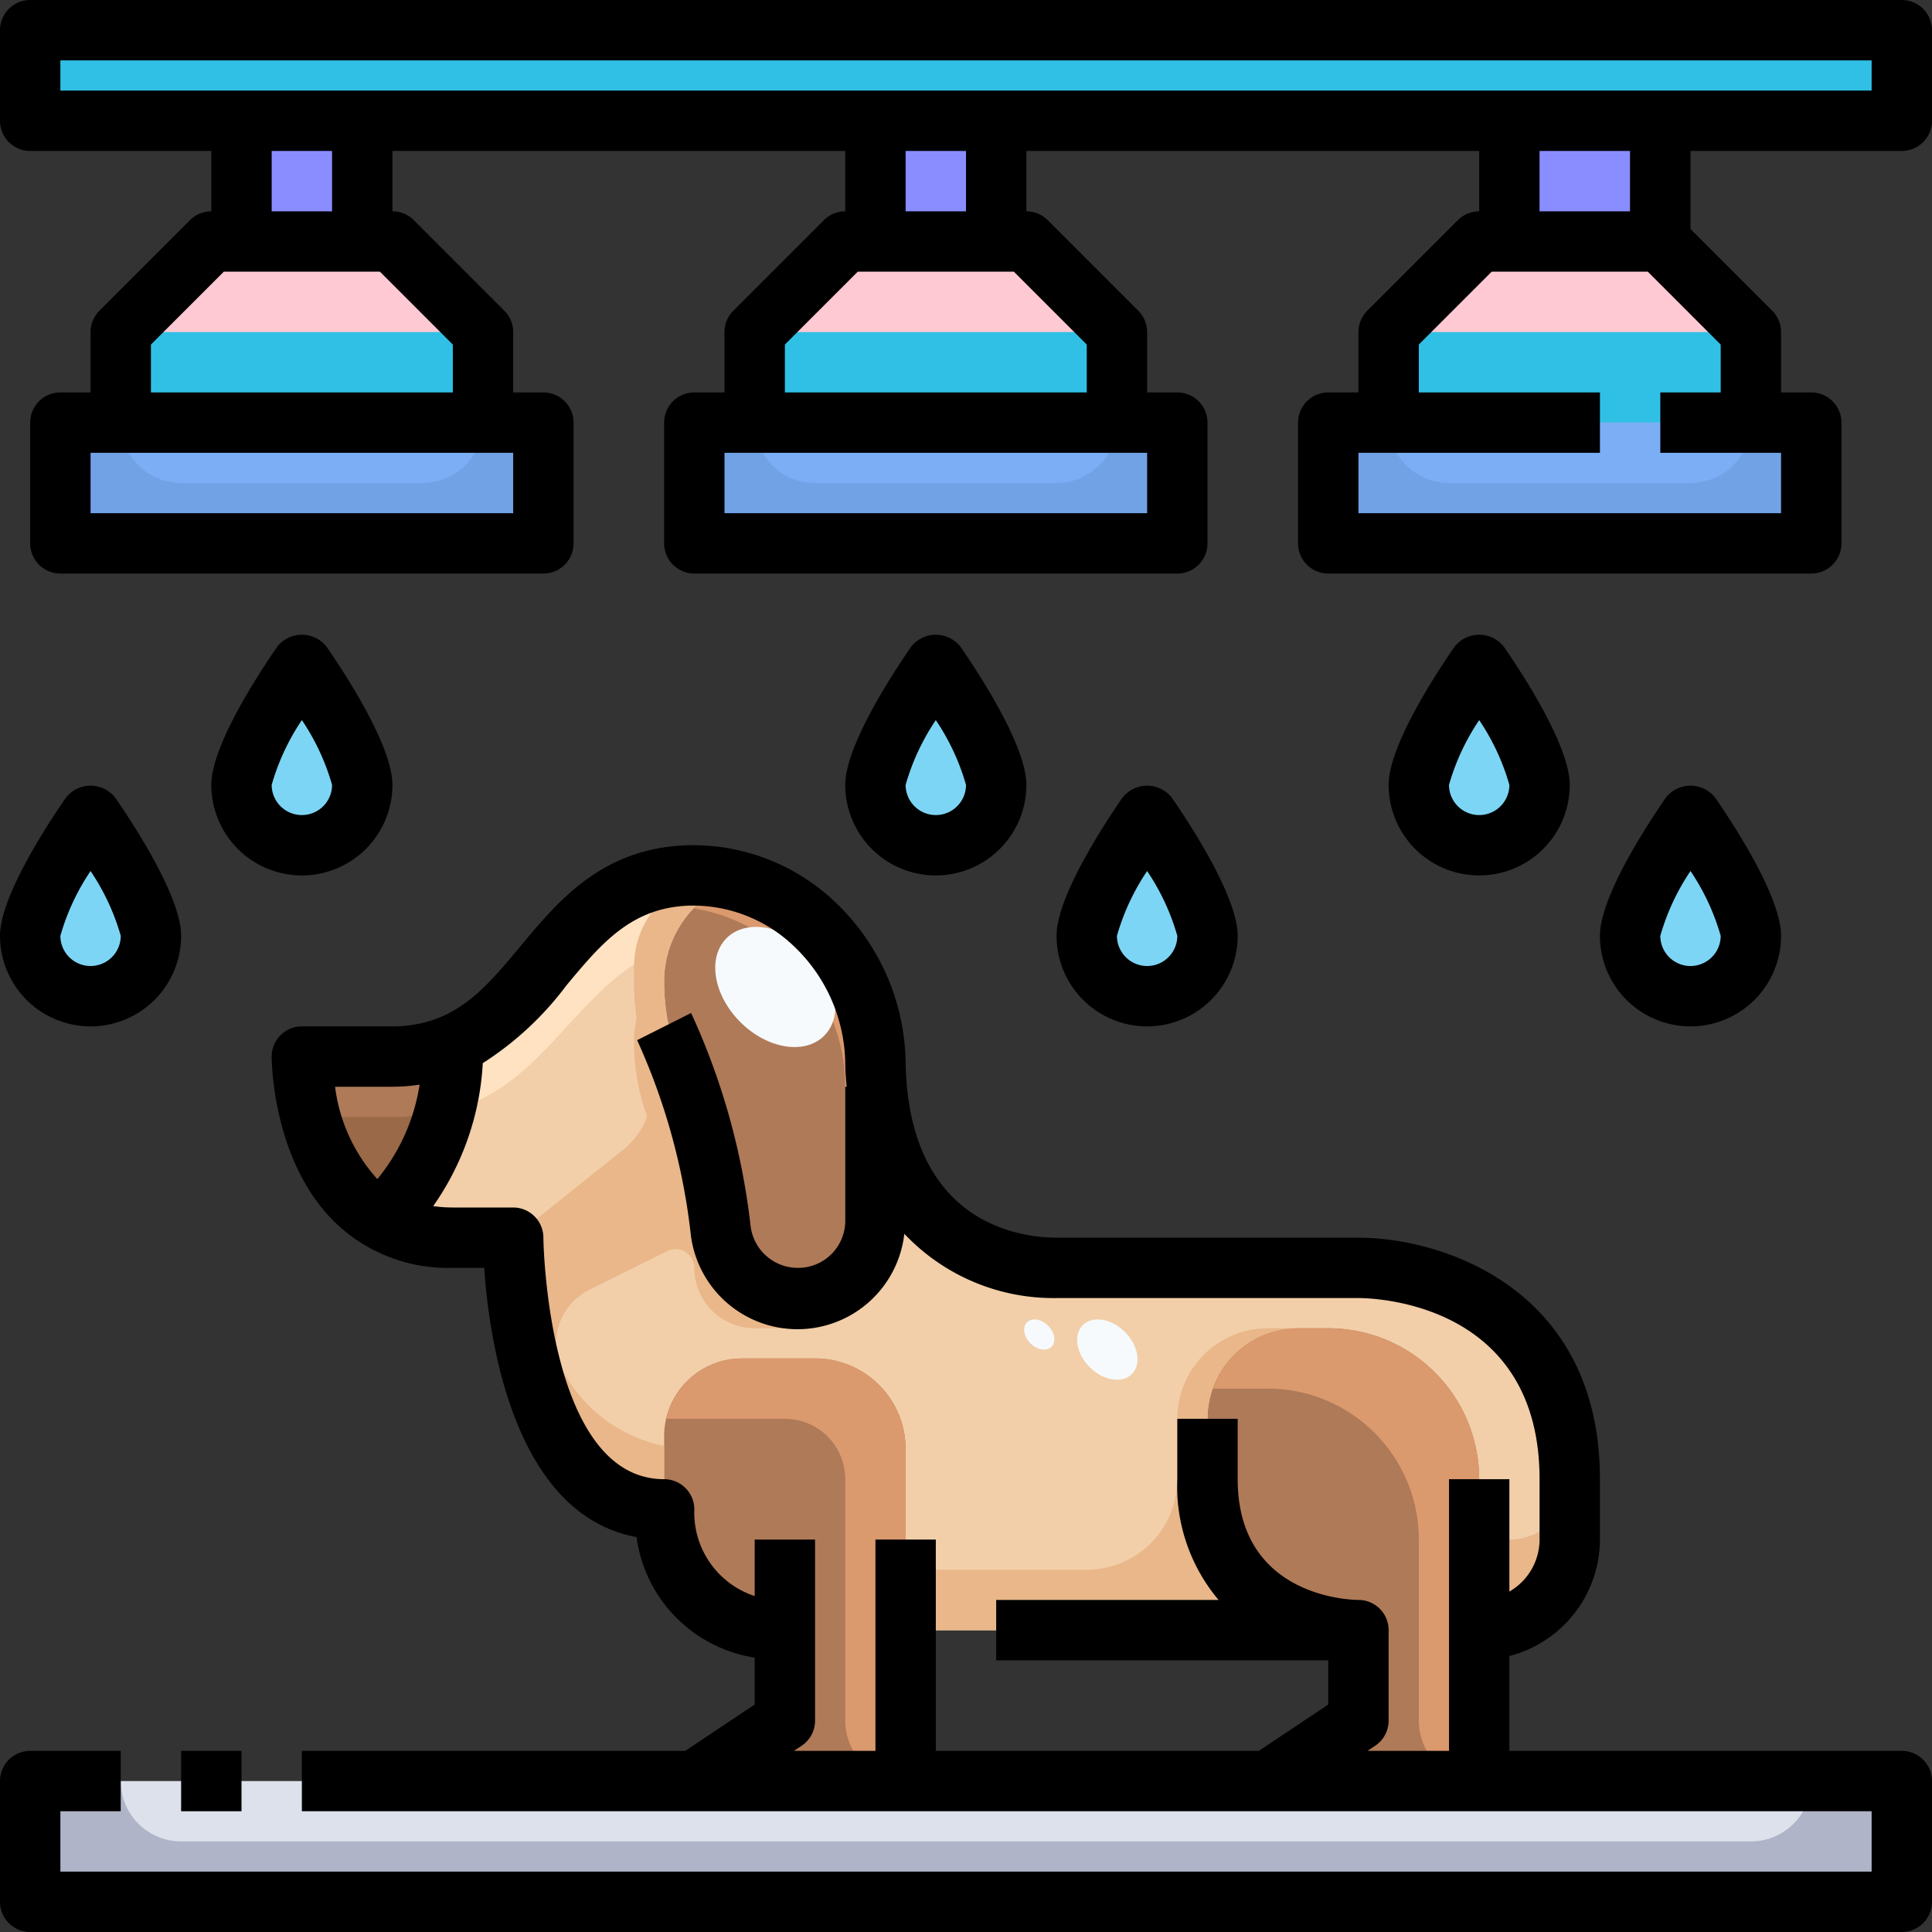 <svg xmlns="http://www.w3.org/2000/svg" viewBox="0 0 64 64"><rect x="0" y="0" width="64" height="64" fill="#333333" stroke="none"/><title>15-washing</title><g id="_15-washing" data-name="15-washing"><rect x="50" y="4" width="4" height="4" style="fill:#8a8dff"/><rect x="29" y="4" width="4" height="4" style="fill:#8a8dff"/><rect x="8" y="4" width="4" height="4" style="fill:#8a8dff"/><polygon points="63 59 63 63 1 63 1 59 24 59 31 59 43 59 50 59 63 59" style="fill:#dce1eb"/><polygon points="60 14 60 18 44 18 44 14 46 14 58 14 60 14" style="fill:#7baef5"/><polygon points="58 11 58 14 46 14 46 11 49 8 50 8 54 8 55 8 58 11" style="fill:#fec9d3"/><path d="M58,31a2,2,0,0,1-4,0c0-1.1,2-4,2-4S58,29.9,58,31Z" style="fill:#7dd5f5"/><path d="M51,26a2,2,0,0,1-4,0c0-1.1,2-4,2-4S51,24.9,51,26Z" style="fill:#7dd5f5"/><path d="M40,31a2,2,0,0,1-4,0c0-1.1,2-4,2-4S40,29.9,40,31Z" style="fill:#7dd5f5"/><polygon points="39 14 39 18 23 18 23 14 25 14 37 14 39 14" style="fill:#7baef5"/><polygon points="37 11 37 14 25 14 25 11 28 8 29 8 33 8 34 8 37 11" style="fill:#fec9d3"/><path d="M33,26a2,2,0,0,1-4,0c0-1.1,2-4,2-4S33,24.9,33,26Z" style="fill:#7dd5f5"/><polygon points="16 11 16 14 4 14 4 11 7 8 8 8 12 8 13 8 16 11" style="fill:#fec9d3"/><path d="M12,26a2,2,0,0,1-4,0c0-1.1,2-4,2-4S12,24.9,12,26Z" style="fill:#7dd5f5"/><path d="M5,31a2,2,0,0,1-4,0c0-1.1,2-4,2-4S5,29.9,5,31Z" style="fill:#7dd5f5"/><path d="M14,35a7.82,7.82,0,0,1-1.98,4.98C10,38.27,10,35,10,35h3a5.025,5.025,0,0,0,.98-.09Z" style="fill:#9a6948"/><path d="M45,42H35c-2.64,0-5.27-1.55-5.87-5.32A9.839,9.839,0,0,1,29,35.19,6.192,6.192,0,0,0,22.82,29c-4.48.13-4.85,5.2-8.84,5.91L14,35a7.82,7.82,0,0,1-1.98,4.98A4.4,4.4,0,0,0,15,41h2a19.547,19.547,0,0,0,.26,2.85C17.7,46.48,18.88,50,22,50c0,0,0,4,4,4v3l-3,2h7V54H43l.06-.38A6.279,6.279,0,0,0,45,54v3l-3,2h7V54a3,3,0,0,0,3-3V49C52,42,45,42,45,42Z" style="fill:#f2cfa9"/><path d="M14,35a7.82,7.82,0,0,1-1.98,4.98C10,38.27,10,35,10,35h3a5.025,5.025,0,0,0,.98-.09Z" style="fill:#9a6948"/><path d="M45,42H35c-2.64,0-5.27-1.55-5.87-5.32A9.839,9.839,0,0,1,29,35.19,6.192,6.192,0,0,0,22.82,29c-4.48.13-4.85,5.2-8.84,5.91L14,35a7.82,7.82,0,0,1-1.98,4.98A4.4,4.4,0,0,0,15,41h2a19.547,19.547,0,0,0,.26,2.85C17.7,46.48,18.88,50,22,50c0,0,0,4,4,4v3l-3,2h7V54H45v3l-3,2h7V54a3,3,0,0,0,3-3V49C52,42,45,42,45,42Z" style="fill:#f2cfa9"/><path d="M26,54h0v3l-3,2h7V48a3,3,0,0,0-3-3H24.578A2.578,2.578,0,0,0,22,47.578V50a4,4,0,0,0,4,4Z" style="fill:#af7a58"/><path d="M49,49V59H42l3-2V54a6.279,6.279,0,0,1-1.94-.38A4.509,4.509,0,0,1,40,49V47h0a3,3,0,0,1,3-3h1a5,5,0,0,1,5,5Z" style="fill:#af7a58"/><path d="M29,37l.13-.32A9.839,9.839,0,0,1,29,35.19a6.307,6.307,0,0,0-4.582-6A3.488,3.488,0,0,0,22,32.5a7.344,7.344,0,0,0,.493,2.651,23.14,23.14,0,0,1,1.3,4.969c.025.157.049.32.069.485a2.744,2.744,0,0,0,1.482,2.145c.014.007.027.015.041.021a2.535,2.535,0,0,0,.295.108c.061.019.122.039.185.053a2.2,2.2,0,0,0,.23.037c.078.01.156.019.236.022a2.725,2.725,0,0,0,.327-.014c.075-.007.153-.01.226-.023a2.719,2.719,0,0,0,.313-.084c.065-.02.133-.035.2-.061a2.44,2.44,0,0,0,.31-.158c.049-.028.1-.049.15-.08a2.692,2.692,0,0,0,.4-.321A2.6,2.6,0,0,0,29,40.42V37" style="fill:#af7a58"/><path d="M13.69,36.967A8.253,8.253,0,0,0,14,35l-.02-.09A5.025,5.025,0,0,1,13,35H10a8.844,8.844,0,0,0,.293,2h3C13.435,37,13.555,36.975,13.69,36.967Z" style="fill:#af7a58"/><path d="M29,35.19a6.307,6.307,0,0,0-4.582-6,3.524,3.524,0,0,0-1.433.9A6,6,0,0,1,28,36v5a1.993,1.993,0,0,1-1.8,1.98c.041,0,.082.01.125.011a2.725,2.725,0,0,0,.327-.014c.075-.007.153-.01.226-.023a2.719,2.719,0,0,0,.313-.084c.065-.02.133-.035.2-.061a2.44,2.44,0,0,0,.31-.158c.049-.028.1-.049.15-.08a2.692,2.692,0,0,0,.4-.321A2.6,2.6,0,0,0,29,40.42V37l.13-.32A9.839,9.839,0,0,1,29,35.19Z" style="fill:#db996e"/><path d="M27.85,42.571c-.047.031-.1.052-.15.08a2.44,2.44,0,0,1-.31.158c-.063.026-.131.041-.2.061a2.719,2.719,0,0,1-.313.084c-.073.013-.151.016-.226.023a2.725,2.725,0,0,1-.327.014c-.08,0-.158-.012-.236-.022a2.2,2.2,0,0,1-.23-.037c-.063-.014-.124-.034-.185-.053a2.535,2.535,0,0,1-.295-.108c-.014-.006-.027-.014-.041-.021A2.744,2.744,0,0,1,23.859,40.6c-.02-.165-.044-.328-.069-.485a23.14,23.14,0,0,0-1.3-4.969A7.344,7.344,0,0,1,22,32.5a3.488,3.488,0,0,1,2.418-3.312,5.936,5.936,0,0,0-.791-.15A2.989,2.989,0,0,0,21,32v.539a9.151,9.151,0,0,0,.087,1.2A3.483,3.483,0,0,0,21,34.5a7.338,7.338,0,0,0,.437,2.482,2.436,2.436,0,0,1-.766,1.081L17,41a19.547,19.547,0,0,0,.26,2.85C17.7,46.48,18.88,50,22,50V47.9a4.947,4.947,0,0,1-3.359-2.49,1.982,1.982,0,0,1,.9-2.692L22.1,41.445a.621.621,0,0,1,.9.564A2,2,0,0,0,25,44h1a1.994,1.994,0,0,0,1.926-1.491A.931.931,0,0,1,27.85,42.571Z" style="fill:#e9b789"/><path d="M50,51H49v3a3,3,0,0,0,3-3V49A2,2,0,0,1,50,51Z" style="fill:#e9b789"/><path d="M40,49V47a3,3,0,0,1,3-3H42a3,3,0,0,0-3,3v2a3,3,0,0,1-3,3H30v2H45a6.279,6.279,0,0,1-1.94-.38A4.509,4.509,0,0,1,40,49Z" style="fill:#e9b789"/><path d="M27,45H24.578a2.575,2.575,0,0,0-2.507,2H26a2,2,0,0,1,2,2v8a2,2,0,0,0,2,2h0V48A3,3,0,0,0,27,45Z" style="fill:#db996e"/><path d="M44,44H43a2.99,2.99,0,0,0-2.816,2H42a5,5,0,0,1,5,5v6a2,2,0,0,0,2,2h0V49A5,5,0,0,0,44,44Z" style="fill:#db996e"/><path d="M23.626,29.038A5.654,5.654,0,0,0,22.82,29c-4.48.13-4.85,5.2-8.84,5.91L14,35a8.253,8.253,0,0,1-.31,1.967,5.971,5.971,0,0,0,.679-.057c3.241-.525,4.309-3.433,6.636-4.966A2.987,2.987,0,0,1,23.626,29.038Z" style="fill:#ffe2c2"/><ellipse cx="25.684" cy="32.695" rx="1.642" ry="2.286" transform="translate(-15.598 27.752) rotate(-45.02)" style="fill:#f6fafd"/><ellipse cx="36.682" cy="44.708" rx="0.825" ry="1.148" transform="translate(-20.872 39.052) rotate(-45.02)" style="fill:#f6fafd"/><ellipse cx="34.427" cy="44.208" rx="0.413" ry="0.574" transform="translate(-21.179 37.311) rotate(-45.02)" style="fill:#f6fafd"/><polygon points="18 14 18 18 2 18 2 14 4 14 16 14 18 14" style="fill:#7baef5"/><rect x="1" y="1" width="62" height="3" style="fill:#31c0e5"/><path d="M4,59H4a2,2,0,0,0,2,2H58a2,2,0,0,0,2-2h3v4H1V59Z" style="fill:#afb4c8"/><rect x="46" y="11" width="12" height="3" style="fill:#31c0e5"/><rect x="25" y="11" width="12" height="3" style="fill:#31c0e5"/><rect x="4" y="11" width="12" height="3" style="fill:#31c0e5"/><path d="M46,14h0a2,2,0,0,0,2,2h8a2,2,0,0,0,2-2h2v4H44V14Z" style="fill:#71a2e6"/><path d="M25,14h0a2,2,0,0,0,2,2h8a2,2,0,0,0,2-2h2v4H23V14Z" style="fill:#71a2e6"/><path d="M4,14H4a2,2,0,0,0,2,2h8a2,2,0,0,0,2-2h2v4H2V14Z" style="fill:#71a2e6"/><rect x="6" y="58" width="2" height="2"/><path d="M63,58H50V54.858A4,4,0,0,0,53,51V49c0-6.328-5.233-8-8-8H35c-1.15,0-4.911-.42-5-5.824a7.466,7.466,0,0,0-2.29-5.251A6.821,6.821,0,0,0,22.791,28c-2.832.083-4.281,1.822-5.56,3.357-1.028,1.234-1.916,2.3-3.446,2.573A4.049,4.049,0,0,1,13,34H10a1,1,0,0,0-1,1c0,.152.027,3.756,2.369,5.739A5.4,5.4,0,0,0,15,42h1.04c.162,2.376.975,8.164,5.046,8.918A4.675,4.675,0,0,0,25,54.911v1.554L22.7,58H10v2H62v2H2V60H4V58H1a1,1,0,0,0-1,1v4a1,1,0,0,0,1,1H63a1,1,0,0,0,1-1V59A1,1,0,0,0,63,58ZM11.1,36H13a6.105,6.105,0,0,0,.9-.07,6.493,6.493,0,0,1-1.4,3.129A5.586,5.586,0,0,1,11.1,36ZM25,51v1.872A2.912,2.912,0,0,1,23,50a1,1,0,0,0-1-1c-3.88,0-4-7.921-4-8a1,1,0,0,0-1-1H15a4.658,4.658,0,0,1-.65-.046,9.088,9.088,0,0,0,1.643-4.736,10.558,10.558,0,0,0,2.775-2.581c1.154-1.385,2.151-2.581,4.081-2.637a4.835,4.835,0,0,1,3.478,1.371A5.449,5.449,0,0,1,28,35.207c0,.275.025.535.045.793H28v4.42A1.561,1.561,0,0,1,26.42,42,1.576,1.576,0,0,1,24.863,40.6a23.051,23.051,0,0,0-1.969-7.043l-1.788.9a21.221,21.221,0,0,1,1.77,6.376,3.561,3.561,0,0,0,7.081.038A6.8,6.8,0,0,0,35,43H45c.614,0,6,.2,6,6v2a1.993,1.993,0,0,1-1,1.722V49H48v9H45.3l.252-.168A1,1,0,0,0,46,57V54a1,1,0,0,0-1-1c-.163,0-4-.046-4-4V47H39v2a5.835,5.835,0,0,0,1.367,4H33v2H44v1.465L41.7,58H31V51H29v7H26.3l.252-.168A1,1,0,0,0,27,57V51Z"/><path d="M63,0H1A1,1,0,0,0,0,1V4A1,1,0,0,0,1,5H7V7a1,1,0,0,0-.707.293l-3,3A1,1,0,0,0,3,11v2H2a1,1,0,0,0-1,1v4a1,1,0,0,0,1,1H18a1,1,0,0,0,1-1V14a1,1,0,0,0-1-1H17V11a1,1,0,0,0-.293-.707l-3-3A1,1,0,0,0,13,7V5H28V7a1,1,0,0,0-.707.293l-3,3A1,1,0,0,0,24,11v2H23a1,1,0,0,0-1,1v4a1,1,0,0,0,1,1H39a1,1,0,0,0,1-1V14a1,1,0,0,0-1-1H38V11a1,1,0,0,0-.293-.707l-3-3A1,1,0,0,0,34,7V5H49V7a1,1,0,0,0-.707.293l-3,3A1,1,0,0,0,45,11v2H44a1,1,0,0,0-1,1v4a1,1,0,0,0,1,1H60a1,1,0,0,0,1-1V14a1,1,0,0,0-1-1H59V11a1,1,0,0,0-.293-.707L56,7.586V5h7a1,1,0,0,0,1-1V1A1,1,0,0,0,63,0ZM17,17H3V15H17Zm-2-5.586V13H5V11.414L7.414,9h5.172ZM11,7H9V5h2ZM38,17H24V15H38Zm-2-5.586V13H26V11.414L28.414,9h5.172ZM32,7H30V5h2Zm25,6H55v2h4v2H45V15h8V13H47V11.414L49.414,9h5.172L57,11.414ZM54,7H51V5h3Zm8-4H2V2H62Z"/><path d="M34,26c0-1.274-1.522-3.619-2.177-4.568a1.038,1.038,0,0,0-1.646,0C29.522,22.381,28,24.726,28,26a3,3,0,0,0,6,0Zm-4,0a7.538,7.538,0,0,1,1-2.146A7.526,7.526,0,0,1,32,26a1,1,0,0,1-2,0Z"/><path d="M41,31c0-1.274-1.522-3.619-2.177-4.568a1.038,1.038,0,0,0-1.646,0C36.522,27.381,35,29.726,35,31a3,3,0,0,0,6,0Zm-4,0a7.538,7.538,0,0,1,1-2.146A7.526,7.526,0,0,1,39,31a1,1,0,0,1-2,0Z"/><path d="M52,26c0-1.274-1.522-3.619-2.177-4.568a1.038,1.038,0,0,0-1.646,0C47.522,22.381,46,24.726,46,26a3,3,0,0,0,6,0Zm-4,0a7.538,7.538,0,0,1,1-2.146A7.526,7.526,0,0,1,50,26a1,1,0,0,1-2,0Z"/><path d="M59,31c0-1.274-1.522-3.619-2.177-4.568a1.038,1.038,0,0,0-1.646,0C54.522,27.381,53,29.726,53,31a3,3,0,0,0,6,0Zm-4,0a7.538,7.538,0,0,1,1-2.146A7.526,7.526,0,0,1,57,31a1,1,0,0,1-2,0Z"/><path d="M13,26c0-1.274-1.522-3.619-2.177-4.568a1.038,1.038,0,0,0-1.646,0C8.522,22.381,7,24.726,7,26a3,3,0,0,0,6,0ZM9,26a7.538,7.538,0,0,1,1-2.146A7.526,7.526,0,0,1,11,26a1,1,0,0,1-2,0Z"/><path d="M2.177,26.432C1.522,27.381,0,29.726,0,31a3,3,0,0,0,6,0c0-1.274-1.522-3.619-2.177-4.568A1.038,1.038,0,0,0,2.177,26.432ZM3,32a1,1,0,0,1-1-1,7.538,7.538,0,0,1,1-2.146A7.526,7.526,0,0,1,4,31,1,1,0,0,1,3,32Z"/></g></svg>